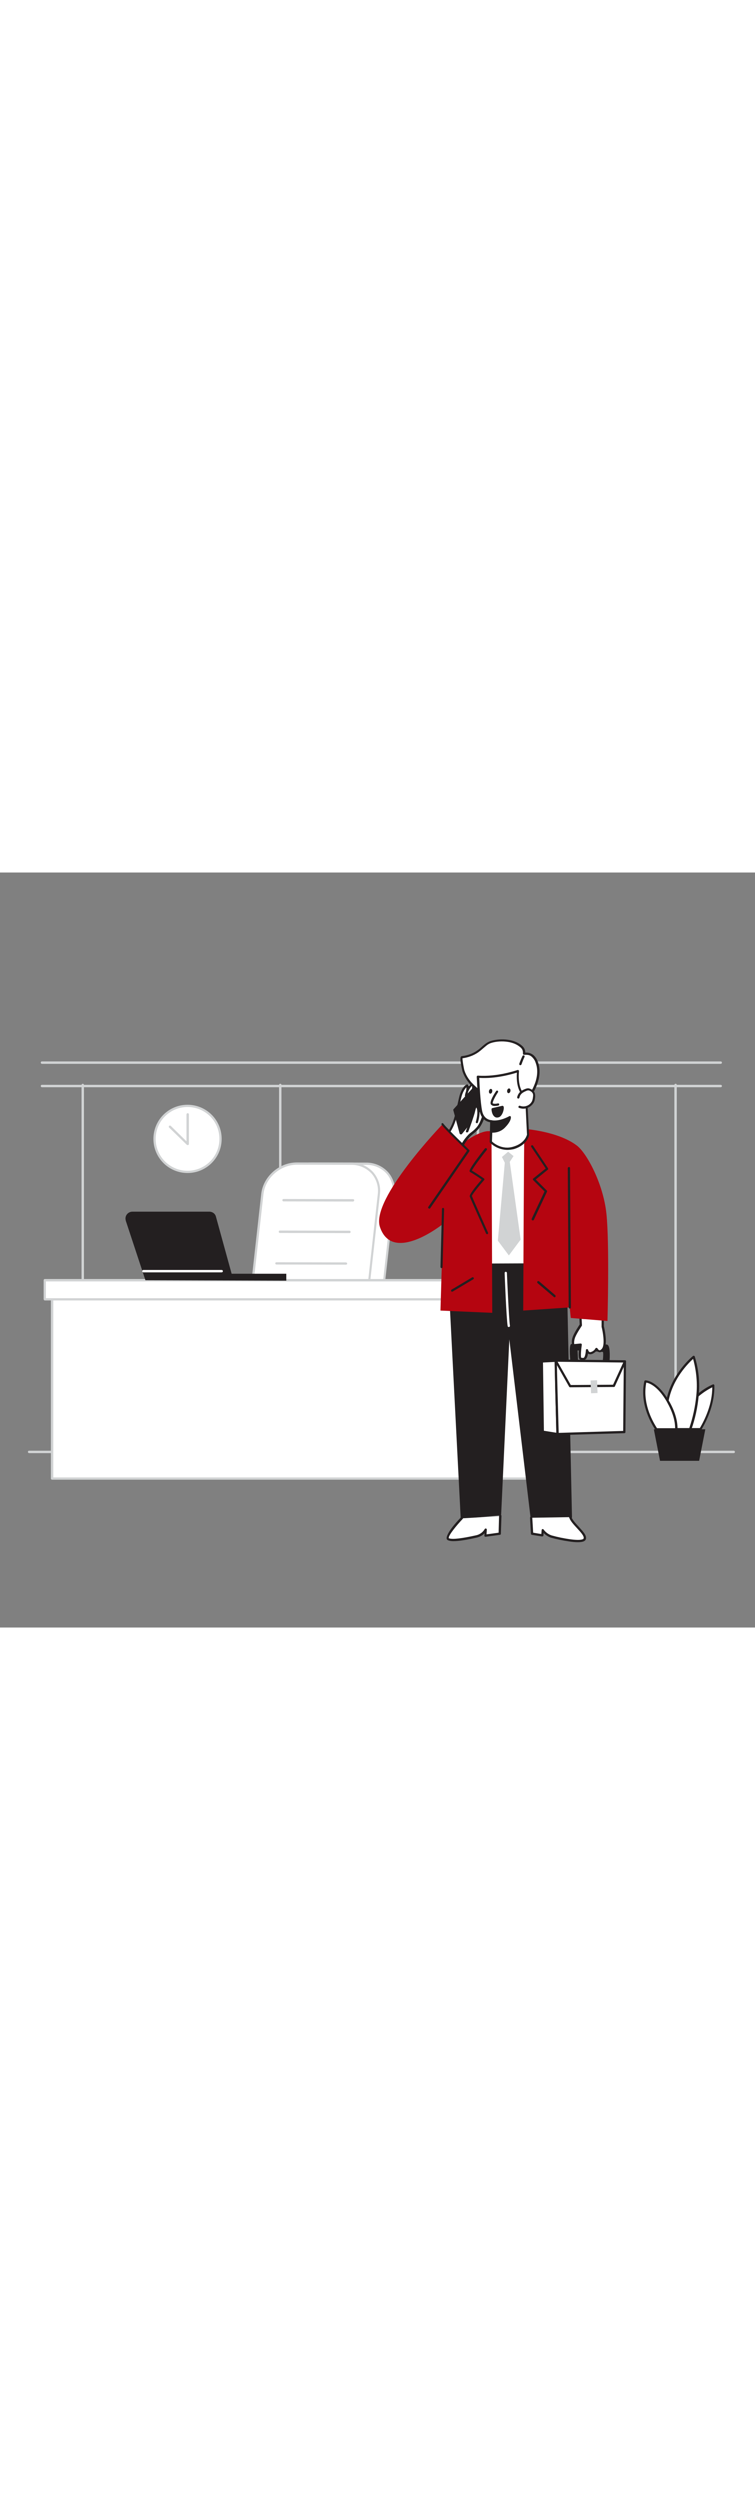 <svg version="1.1" id="Layer_1" xmlns="http://www.w3.org/2000/svg" xmlns:xlink="http://www.w3.org/1999/xlink" x="0px" y="0px" viewBox="0 0 500 500" style="width: 151px;" xml:space="preserve" data-imageid="businessman-66" imageName="Businessman" class="illustrations_image">
<rect x="0" y="0" width="500" height="500" fill="#808080" stroke="none"/>
<style type="text/css">
	.st0_businessman-66{fill:#D1D3D4;}
	.st1_businessman-66{fill:none;}
	.st2_businessman-66{fill:#FFFFFF;}
	.st3_businessman-66{fill:#231F20;}
	.st4_businessman-66{fill:#68E1FD;}
</style>
<g id="background_businessman-66">
	<g id="background-2_businessman-66">
		<path class="st0_businessman-66" d="M54.8,383.2c-0.4,0-0.8-0.3-0.8-0.8V140.7c0-0.4,0.3-0.8,0.8-0.8s0.8,0.3,0.8,0.8v241.7&#xA;&#9;&#9;&#9;C55.5,382.8,55.2,383.2,54.8,383.2z"/>
		<path class="st0_businessman-66" d="M185.6,383.2c-0.4,0-0.7-0.3-0.8-0.8V140.7c0-0.4,0.3-0.8,0.8-0.8s0.8,0.3,0.8,0.8v241.7&#xA;&#9;&#9;&#9;C186.4,382.8,186.1,383.2,185.6,383.2z"/>
		<path class="st0_businessman-66" d="M316.5,383.2c-0.4,0-0.7-0.3-0.8-0.8V140.7c0-0.4,0.3-0.8,0.8-0.8s0.8,0.3,0.8,0.8v241.7&#xA;&#9;&#9;&#9;C317.3,382.8,316.9,383.2,316.5,383.2z"/>
		<path class="st0_businessman-66" d="M447.4,383.2c-0.4,0-0.8-0.3-0.8-0.8V140.7c0-0.4,0.3-0.8,0.8-0.8s0.8,0.3,0.8,0.8v241.7&#xA;&#9;&#9;&#9;C448.2,382.8,447.8,383.2,447.4,383.2z"/>
		<path class="st0_businessman-66" d="M477.3,142.2H27.8c-0.4,0-0.8-0.3-0.8-0.8s0.3-0.8,0.8-0.8h449.5c0.4,0,0.8,0.3,0.8,0.8&#xA;&#9;&#9;&#9;S477.7,142.2,477.3,142.2z"/>
		<path class="st0_businessman-66" d="M477.3,126.7H27.8c-0.4,0-0.8-0.3-0.8-0.8s0.3-0.8,0.8-0.8h449.5c0.4,0,0.8,0.3,0.8,0.8&#xA;&#9;&#9;&#9;S477.7,126.7,477.3,126.7z"/>
		<line class="st1_businessman-66" x1="485.9" y1="383.7" x2="19.3" y2="383.7"/>
		<path class="st0_businessman-66" d="M485.9,384.5H19.3c-0.4,0-0.8-0.3-0.8-0.8s0.3-0.8,0.8-0.8h466.6c0.4,0,0.8,0.3,0.8,0.8&#xA;&#9;&#9;&#9;S486.3,384.5,485.9,384.5z"/>
	</g>
	<g id="clock_businessman-66">
		<circle class="st2_businessman-66" cx="124.2" cy="176.4" r="21.9"/>
		<path class="st0_businessman-66" d="M124.2,199c-12.5,0-22.6-10.1-22.6-22.6s10.1-22.6,22.6-22.6c12.5,0,22.6,10.1,22.6,22.6c0,0,0,0,0,0&#xA;&#9;&#9;&#9;C146.8,188.9,136.7,199,124.2,199z M124.2,155.3c-11.7,0-21.1,9.4-21.1,21.1c0,11.7,9.4,21.1,21.1,21.1s21.1-9.4,21.1-21.1&#xA;&#9;&#9;&#9;c0,0,0,0,0,0C145.3,164.7,135.9,155.3,124.2,155.3L124.2,155.3z"/>
		<polyline class="st2_businessman-66" points="112.5,168.3 124.2,179.7 124.2,160.1 &#9;&#9;"/>
		<path class="st0_businessman-66" d="M124.2,180.5c-0.2,0-0.4-0.1-0.5-0.2L112,168.9c-0.3-0.3-0.3-0.8,0-1.1c0.3-0.3,0.8-0.3,1.1,0l10.4,10.2&#xA;&#9;&#9;&#9;v-17.8c0-0.4,0.3-0.8,0.8-0.8s0.8,0.3,0.8,0.8v19.6c0,0.3-0.2,0.6-0.5,0.7C124.4,180.5,124.3,180.5,124.2,180.5z"/>
	</g>
</g>
<g id="office_chair_businessman-66">
	<path class="st2_businessman-66" d="M242.4,192.8l-35.8-0.1c-11.4,0-21.7,9-23,20.1l-12,107.5l77.2,0.1l12-107.5&#xA;&#9;&#9;C262.1,201.9,253.8,192.8,242.4,192.8z"/>
	<path class="st0_businessman-66" d="M248.9,321.2L248.9,321.2l-77.2-0.1c-0.2,0-0.4-0.1-0.6-0.2c-0.1-0.2-0.2-0.4-0.2-0.6l12-107.5&#xA;&#9;&#9;c1.2-11.5,11.9-20.8,23.6-20.8l0,0l35.8,0.1c5.6-0.1,10.9,2.2,14.7,6.3c3.5,4,5.2,9.4,4.5,14.7l-12,107.5&#xA;&#9;&#9;C249.5,320.9,249.2,321.2,248.9,321.2z M172.5,319.6l75.7,0.1l11.9-106.8c0.6-4.9-0.9-9.8-4.1-13.5c-3.5-3.8-8.4-5.9-13.6-5.8l0,0&#xA;&#9;&#9;l-35.8-0.1l0,0c-11,0-21,8.7-22.2,19.4L172.5,319.6z"/>
	<path class="st2_businessman-66" d="M232.5,192.8l-35.8-0.1c-11.4,0-21.7,9-22.9,20.1l-12,107.5l77.2,0.1L251,213&#xA;&#9;&#9;C252.2,201.9,244,192.8,232.5,192.8z"/>
	<path class="st0_businessman-66" d="M239,321.2L239,321.2l-77.2-0.1c-0.2,0-0.4-0.1-0.6-0.2c-0.1-0.2-0.2-0.4-0.2-0.6l12-107.5&#xA;&#9;&#9;c1.3-11.5,11.9-20.8,23.6-20.8l0,0l35.8,0.1c5.6-0.1,10.9,2.2,14.7,6.3c3.5,4,5.2,9.4,4.5,14.7l-12,107.5&#xA;&#9;&#9;C239.6,320.9,239.4,321.2,239,321.2z M162.6,319.6l75.7,0.1l11.9-106.8c0.6-4.9-0.9-9.8-4.1-13.5c-3.5-3.8-8.4-5.9-13.6-5.8l0,0&#xA;&#9;&#9;l-35.8-0.1l0,0c-11,0-21,8.7-22.2,19.4L162.6,319.6z"/>
	<line class="st1_businessman-66" x1="233.8" y1="217.1" x2="187.8" y2="217"/>
	<path class="st0_businessman-66" d="M233.8,217.9L233.8,217.9l-46-0.1c-0.4,0-0.8-0.3-0.8-0.8s0.3-0.8,0.8-0.8l0,0l46,0.1c0.4,0,0.8,0.3,0.8,0.8&#xA;&#9;&#9;C234.5,217.5,234.2,217.9,233.8,217.9C233.8,217.9,233.8,217.9,233.8,217.9z"/>
	<line class="st1_businessman-66" x1="231.4" y1="238" x2="185.5" y2="237.9"/>
	<path class="st0_businessman-66" d="M231.4,238.8L231.4,238.8l-46-0.1c-0.4,0-0.8-0.3-0.8-0.8s0.3-0.8,0.8-0.8l0,0l46,0.1c0.4,0,0.8,0.3,0.8,0.8&#xA;&#9;&#9;S231.9,238.8,231.4,238.8L231.4,238.8z"/>
	<line class="st1_businessman-66" x1="229.1" y1="258.9" x2="183.1" y2="258.9"/>
	<path class="st0_businessman-66" d="M229.1,259.7L229.1,259.7l-46-0.1c-0.4,0-0.8-0.3-0.8-0.8c0-0.4,0.3-0.7,0.8-0.7l0,0l46,0.1&#xA;&#9;&#9;c0.4,0,0.8,0.3,0.8,0.8S229.5,259.7,229.1,259.7z"/>
</g>
<g id="desk_businessman-66">
	<rect x="34.5" y="280.4" class="st2_businessman-66" width="328.9" height="121"/>
	<path class="st0_businessman-66" d="M363.4,402.1H34.5c-0.4,0-0.8-0.3-0.8-0.8v-121c0-0.4,0.3-0.7,0.8-0.8h328.9c0.4,0,0.8,0.3,0.8,0.8v121&#xA;&#9;&#9;C364.2,401.8,363.8,402.1,363.4,402.1C363.4,402.1,363.4,402.1,363.4,402.1z M35.3,400.6h327.4V281.1H35.3L35.3,400.6z"/>
	<rect x="29.7" y="270" class="st2_businessman-66" width="343.1" height="12.6"/>
	<path class="st0_businessman-66" d="M372.8,283.4H29.7c-0.4,0-0.7-0.3-0.8-0.8V270c0-0.4,0.3-0.8,0.8-0.8h343.1c0.4,0,0.8,0.3,0.8,0.8v12.6&#xA;&#9;&#9;C373.6,283.1,373.2,283.4,372.8,283.4z M30.4,281.9h341.6v-11.1H30.4L30.4,281.9z"/>
</g>
<g id="character_businessman-66">
	<polygon class="st3_businessman-66" points="297.1,256.1 305.9,427.6 331.1,425.2 336.9,300.3 351.9,426.8 378,426.9 374.4,254.4 &#9;"/>
	<path class="st3_businessman-66" d="M305.9,428.3c-0.2,0-0.4-0.1-0.5-0.2c-0.2-0.1-0.2-0.3-0.3-0.5l-8.8-171.4c0-0.2,0.1-0.4,0.2-0.6&#xA;&#9;&#9;c0.1-0.1,0.3-0.2,0.5-0.2l77.3-1.8c0.4,0,0.8,0.3,0.8,0.7c0,0,0,0,0,0l3.7,172.6c0,0.2-0.1,0.4-0.2,0.5c-0.1,0.1-0.3,0.2-0.5,0.2&#xA;&#9;&#9;l-26.1-0.2c-0.4,0-0.7-0.3-0.7-0.7l-14-117.5l-5.4,115.8c0,0.4-0.3,0.7-0.7,0.7l-25.1,2.4H305.9z M297.9,256.9l8.7,169.9l23.8-2.3&#xA;&#9;&#9;l5.8-124.3c0-0.4,0.3-0.7,0.7-0.7c0.4,0,0.7,0.3,0.8,0.7l15,125.8l24.7,0.2l-3.6-171.1L297.9,256.9z"/>
	<path class="st3_businessman-66" d="M378.5,323.2c0,0-0.8-9.3,0.1-10.1s21.5,0.2,23.2,0.4s1.2,9.9,1.2,9.9l-3.1,0.1c0,0,0.8-6.2-0.3-6.6&#xA;&#9;&#9;s-17.9-1-17.9-1l0.4,7.6L378.5,323.2z"/>
	<path class="st3_businessman-66" d="M400,324.2c-0.4,0-0.8-0.3-0.8-0.8c0,0,0-0.1,0-0.1c0.3-2.5,0.4-5.2,0.1-5.8c-1.4-0.2-10.6-0.7-16.8-1l0.3,6.8&#xA;&#9;&#9;c0,0.4-0.3,0.8-0.7,0.8c0,0-0.1,0-0.1,0l-3.6-0.2c-0.4,0-0.7-0.3-0.7-0.7c-0.6-6.4-0.4-10.1,0.4-10.8c0.3-0.3,0.8-0.7,11.8-0.4&#xA;&#9;&#9;c5.6,0.2,11.1,0.5,12,0.6c1.6,0.2,2.2,3.8,1.8,10.7c0,0.4-0.3,0.7-0.7,0.7L400,324.2L400,324.2z M381.8,315.1L381.8,315.1&#xA;&#9;&#9;c2.8,0.1,16.9,0.7,18.1,1.1c0.4,0.1,1.6,0.5,0.9,6.5h1.5c0.2-4.1-0.1-7.8-0.7-8.5c-2.2-0.3-20.2-1-22.5-0.5c-0.3,1-0.2,5.1,0.1,8.8&#xA;&#9;&#9;l2.1,0.1l-0.3-6.8c0-0.2,0.1-0.4,0.2-0.6C381.4,315.2,381.5,315.1,381.8,315.1L381.8,315.1z"/>
	<path class="st2_businessman-66" d="M309.7,259.8l47.9-0.2c0,0-1.7-83.5-3.9-85.6s-31,2.1-33.4,4.2S309.7,259.8,309.7,259.8z"/>
	<path class="st3_businessman-66" d="M309.7,260.5c-0.2,0-0.4-0.1-0.6-0.2c-0.1-0.2-0.2-0.4-0.2-0.6c1.9-18.7,8.4-80,10.8-82.1&#xA;&#9;&#9;c1.7-1.4,11.6-3.1,17.2-3.9c5.8-0.8,15.7-1.8,17.2-0.3c2.2,2.2,3.7,66.5,4.1,86.1c0,0.2-0.1,0.4-0.2,0.5c-0.1,0.1-0.3,0.2-0.5,0.2&#xA;&#9;&#9;L309.7,260.5L309.7,260.5z M350,174.1c-7.8,0-27.2,2.8-29.3,4.6c-1.7,2.4-7,49-10.2,80.3l46.3-0.2c-0.7-32.6-2.2-81.2-3.6-84.4&#xA;&#9;&#9;C352.1,174.1,351,174,350,174.1z"/>
	<path class="st2_businessman-66" d="M384.7,299.7c0,0-3.8,5.4-4.7,8.5c-0.6,1.6-0.7,3.3-0.2,4.9l4.8-0.4c0,0-1.4,9.3,0.1,9.4s3.8,1.4,4.1-5.8&#xA;&#9;&#9;c0,0,0.5,2.8,3,1.9c1.4-0.4,2.6-1.4,3.3-2.7c0,0,1.9,3.7,4.4,0s-0.3-14.8-0.3-14.8v-5.2l-14.7-0.7L384.7,299.7z"/>
	<path class="st3_businessman-66" d="M386.1,322.9c-0.3,0-0.7,0-1-0.1l-0.5-0.1c-0.3,0-0.6-0.2-0.8-0.4c-1-1.2-0.5-6.1-0.1-8.9l-3.9,0.3&#xA;&#9;&#9;c-0.3,0-0.6-0.2-0.8-0.5c-0.5-1.8-0.4-3.7,0.2-5.4c0.9-2.8,4-7.4,4.7-8.5l-0.2-4.7c0-0.4,0.3-0.8,0.7-0.8c0,0,0.1,0,0.1,0l14.7,0.7&#xA;&#9;&#9;c0.4,0,0.7,0.4,0.7,0.8v5.1c0.3,1.2,2.7,11.5,0.2,15.3c-0.9,1.4-1.9,2-3,2c-0.8-0.1-1.5-0.5-2-1c-0.8,0.9-1.9,1.7-3,2.1&#xA;&#9;&#9;c-0.8,0.3-1.7,0.3-2.5-0.1l-0.2-0.1c-0.3,1.9-0.8,3.2-1.6,3.8C387.2,322.8,386.7,323,386.1,322.9z M384.9,321.3l0.4,0.1&#xA;&#9;&#9;c0.7,0.1,1.1,0.1,1.4-0.1s1.1-1.6,1.3-5c0-0.4,0.3-0.7,0.7-0.7c0.4,0,0.7,0.2,0.8,0.6c0.1,0.5,0.4,1,0.8,1.3c0.4,0.2,0.8,0.2,1.2,0&#xA;&#9;&#9;c1.2-0.4,2.2-1.2,2.8-2.3c0.1-0.3,0.4-0.4,0.7-0.4c0.3,0,0.6,0.1,0.7,0.4c0.2,0.3,0.8,1.2,1.4,1.2s1.3-0.7,1.7-1.3&#xA;&#9;&#9;c1.9-2.8,0.4-11.2-0.4-14.2c0-0.1,0-0.1,0-0.2v-4.5l-13.2-0.6l0.2,4.1c0,0.2,0,0.3-0.1,0.5c0,0-3.7,5.4-4.6,8.2&#xA;&#9;&#9;c-0.4,1.2-0.6,2.6-0.4,3.9l4.2-0.4c0.2,0,0.4,0.1,0.6,0.2c0.2,0.2,0.2,0.4,0.2,0.6C384.8,316.2,384.5,320.4,384.9,321.3z"/>
	<path class="st4_businessman-66 targetColor" d="M347.3,169.8c-0.3,0.8-0.8,120.3-0.8,120.3l30.8-2.1l0.7,7l24.3,2c0,0,1.4-51.2-0.7-71.1s-13-40.1-19.6-45.1&#xA;&#9;&#9;C369.3,171.2,347.3,169.8,347.3,169.8z" style="fill: rgb(181, 5, 16);"/>
	<path class="st4_businessman-66 targetColor" d="M325.5,171.5l0.5,120.1l-34.3-1.5l1.7-57.4c0,0-33.5,27-41.8,2c-6.2-18.5,41.6-68.1,41.6-68.1l13.8,12.3&#xA;&#9;&#9;C307,178.9,318.9,169.7,325.5,171.5z" style="fill: rgb(181, 5, 16);"/>
	<polygon class="st0_businessman-66" points="332.4,188.4 334.3,192.2 329.7,243.8 337,253.6 344.8,243.1 337.6,191.6 340.1,187.8 336.5,184.9 &#9;"/>
	<path class="st2_businessman-66" d="M306.4,179.9c1.2-2.1,2.6-4,4.3-5.8c1.8-1.7,3.9-3.1,5.5-5c1.1-1.3,1.9-2.7,2.5-4.3c2.3-5.2,3.1-11,2.3-16.6&#xA;&#9;&#9;c-0.3-2.6-2.5-11.4-6.4-6.6c-0.8,1-1.4,2.2-1.7,3.4c0.3-1.4,0.4-2.8,0.3-4.2c0-0.3-0.1-0.7-0.4-0.8s-0.6,0.1-0.9,0.3&#xA;&#9;&#9;c-2,2-3.3,4.5-3.7,7.2c0.7-1.9,1-4,1.1-6c0-2.4-2.7,1.6-3,2.1c-0.9,1.7-1.5,3.4-1.9,5.3c-1.9,7.6-2.7,15.3-7,22.1"/>
	<path class="st3_businessman-66" d="M306.4,180.6c-0.1,0-0.3,0-0.4-0.1c-0.3-0.2-0.4-0.7-0.2-1c1.2-2.2,2.7-4.1,4.4-5.9c0.7-0.7,1.5-1.3,2.3-1.9&#xA;&#9;&#9;c1.2-0.9,2.2-1.9,3.2-3c1-1.2,1.8-2.6,2.4-4.1c2.2-5.1,3-10.7,2.3-16.2c-0.4-2.7-1.7-6.9-3.2-7.3c-0.6-0.2-1.4,0.5-1.8,1.1&#xA;&#9;&#9;c-0.7,0.9-1.3,2-1.6,3.1c-0.1,0.4-0.5,0.6-0.9,0.5c-0.3-0.1-0.6-0.5-0.5-0.8c0.2-1.3,0.3-2.6,0.3-3.9c-1.2,1.2-2.1,2.6-2.7,4.2&#xA;&#9;&#9;c-0.2,0.9-0.4,1.8-0.7,2.7c-0.1,0.4-0.5,0.6-0.9,0.5c-0.4-0.1-0.6-0.5-0.5-0.8c0.1-0.9,0.4-1.9,0.7-2.7c0.2-0.9,0.3-1.8,0.3-2.8&#xA;&#9;&#9;c-0.6,0.6-1.1,1.3-1.6,2.1c-0.9,1.6-1.5,3.3-1.9,5.1c-0.4,1.6-0.8,3.3-1.1,4.9c-1.3,5.9-2.6,12-6,17.4c-0.2,0.3-0.7,0.4-1,0.2&#xA;&#9;&#9;c-0.3-0.2-0.4-0.7-0.2-1c3.3-5.2,4.5-10.9,5.8-16.9c0.4-1.6,0.7-3.3,1.1-4.9c0.4-1.9,1.1-3.7,2-5.5c0,0,2.1-3.6,3.6-3.2&#xA;&#9;&#9;c0.4,0.1,0.8,0.4,0.8,1.3c0.4-0.6,0.9-1.1,1.4-1.6c0.4-0.5,1.1-0.7,1.7-0.5c0.5,0.3,0.9,0.8,0.8,1.4c0,0.1,0,0.3,0,0.4l0.1-0.1&#xA;&#9;&#9;c1.1-1.4,2.3-1.9,3.4-1.6c3.2,0.9,4.3,8.5,4.3,8.5c0.8,5.8,0,11.7-2.4,17c-0.7,1.6-1.6,3.1-2.7,4.5c-1,1.2-2.2,2.2-3.4,3.2&#xA;&#9;&#9;c-0.7,0.6-1.5,1.2-2.2,1.9c-1.6,1.7-3,3.6-4.1,5.6C306.9,180.5,306.7,180.6,306.4,180.6z"/>
	<path class="st3_businessman-66" d="M321,153c-0.2,0.3-15.9,19.7-15.9,19.7l-4.2-15.5l16-17.8L321,153z"/>
	<path class="st3_businessman-66" d="M305.2,173.4H305c-0.3-0.1-0.5-0.3-0.6-0.5l-4.2-15.5c-0.1-0.2,0-0.5,0.2-0.7l16-17.7c0.2-0.2,0.5-0.3,0.7-0.2&#xA;&#9;&#9;c0.3,0.1,0.5,0.3,0.6,0.5l4.2,13.5c0.1,0.2,0,0.5-0.1,0.7c-0.2,0.3-15.2,18.9-15.9,19.7C305.6,173.4,305.4,173.5,305.2,173.4z&#xA;&#9;&#9; M301.8,157.4l3.8,13.7l14.7-18.2l-3.7-11.9L301.8,157.4z"/>
	<path class="st2_businessman-66" d="M321.4,114.3c-1.7,1.4-3.4,3.1-5.1,4.2c-3.1,2.1-6.7,3.4-10.4,3.8c-1,0.1,0.8,8.4,1.1,9.2&#xA;&#9;&#9;c1.1,3.1,2.7,5.9,5,8.3c2,2.1,4.2,4,6.4,5.9c2.8,2.4,7.2,2.7,10.7,3.2c3.1,0.4,6.4,1.2,9.5,1.4s6.8,0.4,9.6-0.8&#xA;&#9;&#9;c3.6-1.6,5.8-6.3,7-9.8c1.5-4.4,2-9.4,0.3-13.9c-0.6-1.7-1.6-3.2-3-4.4c-1.7-1.4-3.4-1.2-5.4-1.2c0.2-2.5-0.6-3.8-2.8-5.4&#xA;&#9;&#9;c-5-3.8-13.7-4.2-19.6-2.2C323.5,112.8,322.4,113.4,321.4,114.3z"/>
	<path class="st3_businessman-66" d="M342.2,151c-1,0-2.1,0-3-0.1h-0.7c-2-0.1-4-0.4-6-0.8c-1.2-0.2-2.4-0.4-3.5-0.6l-0.8-0.1&#xA;&#9;&#9;c-3.3-0.4-7.5-0.9-10.3-3.2c-2.3-1.8-4.5-3.8-6.5-5.9c-2.3-2.5-4-5.4-5.1-8.5c0-0.1-2.1-8.3-1.1-9.8c0.2-0.2,0.4-0.4,0.7-0.4&#xA;&#9;&#9;c3.6-0.4,7.1-1.6,10.1-3.7c1.1-0.7,2.1-1.6,3-2.4c0.6-0.6,1.3-1.1,2-1.7c1.1-0.9,2.3-1.6,3.6-2.1c5.8-1.9,14.8-1.8,20.2,2.3&#xA;&#9;&#9;c1.9,1.4,3,2.8,3.1,5.3c1.8-0.2,3.6,0.3,5.1,1.4c1.5,1.2,2.6,2.9,3.2,4.7c2,5.3,1,10.8-0.3,14.4c-1.9,5.5-4.4,8.9-7.4,10.2&#xA;&#9;&#9;C346.5,150.8,344.4,151.1,342.2,151z M306.3,123c-0.1,1.5,1,7.4,1.3,8.2c1,3,2.7,5.7,4.8,8c2,2.1,4.1,4,6.4,5.8&#xA;&#9;&#9;c2.5,2,6.2,2.5,9.5,2.9l0.8,0.1c1.2,0.1,2.4,0.4,3.6,0.6c1.9,0.4,3.9,0.6,5.8,0.8h0.7c2.7,0.1,6.1,0.3,8.6-0.8&#xA;&#9;&#9;c2.6-1.1,4.8-4.3,6.6-9.3c1.2-3.4,2.2-8.5,0.3-13.4c-0.5-1.6-1.5-3-2.8-4.1c-1.4-1.1-2.7-1.1-4.4-1.1H347c-0.2,0-0.4-0.1-0.5-0.2&#xA;&#9;&#9;c-0.1-0.1-0.2-0.3-0.2-0.6c0.1-2.1-0.4-3.3-2.5-4.8c-4.8-3.7-13.4-4-18.9-2.1c-1.1,0.4-2.2,1.1-3.1,1.9l0,0&#xA;&#9;&#9;c-0.6,0.5-1.3,1.1-1.9,1.6c-1,0.9-2.1,1.8-3.2,2.6C313.6,121.2,310.1,122.5,306.3,123z M321.3,114.3L321.3,114.3z"/>
	<path class="st2_businessman-66" d="M325.4,164.7l-0.3,13.7c0,0,6.3,6.5,15,3.9s9.7-8.7,9.7-8.7l-1.3-24.8c0,0-6.7-3.2-5.4-17.4&#xA;&#9;&#9;c0,0-13.4,4.8-26.6,3.8c0,0,0.6,16,2,22.8S325.4,164.7,325.4,164.7z"/>
	<path class="st3_businessman-66" d="M335.9,183.7c-4.3-0.1-8.3-1.8-11.4-4.8c-0.1-0.1-0.2-0.3-0.2-0.5l0.3-13c-1.7-0.3-5.8-1.5-6.9-7.2&#xA;&#9;&#9;c-1.4-6.8-1.9-22.3-2-22.9c0-0.2,0.1-0.4,0.2-0.6c0.2-0.1,0.4-0.2,0.6-0.2c12.9,1,26.1-3.7,26.2-3.7c0.2-0.1,0.5-0.1,0.7,0.1&#xA;&#9;&#9;c0.2,0.2,0.3,0.4,0.3,0.7c-1.2,13.5,5,16.7,5,16.7c0.2,0.1,0.4,0.4,0.4,0.6l1.3,24.8c0,0.1,0,0.1,0,0.2c0,0.3-1.2,6.6-10.2,9.3&#xA;&#9;&#9;C338.8,183.5,337.3,183.7,335.9,183.7z M325.8,178.1c1.1,1.1,6.7,5.7,14,3.5c7.7-2.2,9-7.4,9.2-8l-1.2-24.3c-1.5-1-6.3-5-5.5-16.8&#xA;&#9;&#9;c-3.4,1.1-14.2,4.2-24.9,3.5c0.1,3.4,0.7,16.1,1.9,21.9c1.2,6.1,6.2,6.1,6.2,6.1c0.4,0,0.8,0.3,0.8,0.7c0,0,0,0,0,0L325.8,178.1z"/>
	<path class="st2_businessman-66" d="M343.3,148.7c0.2-1.2,0.9-2.3,1.8-3.2c0.9-0.7,1.9-1.3,3-1.7c0.6-0.3,1.2-0.4,1.8-0.4c0.4,0,0.9,0.2,1.3,0.4&#xA;&#9;&#9;c1,0.4,1.8,1.2,2.2,2.1c0.3,0.8,0.4,1.7,0.2,2.5c-0.1,0.9-0.2,1.8-0.5,2.7c-1.4,3.6-5.4,5.4-9,4.1c0,0,0,0,0,0"/>
	<path class="st3_businessman-66" d="M346.6,156.4c-1,0-1.9-0.2-2.8-0.5c-0.4-0.1-0.6-0.6-0.4-1s0.6-0.6,1-0.4c3.2,1.2,6.8-0.3,8.1-3.5&#xA;&#9;&#9;c0,0,0-0.1,0-0.1c0.3-0.8,0.4-1.7,0.5-2.5c0.1-0.7,0.1-1.5-0.2-2.1c-0.4-0.8-1.1-1.4-1.9-1.7c-0.3-0.2-0.6-0.3-1-0.3&#xA;&#9;&#9;c-0.5,0-1,0.1-1.5,0.4c-1,0.4-2,0.9-2.8,1.6c-0.8,0.7-1.4,1.7-1.6,2.8c-0.1,0.4-0.5,0.7-0.9,0.6c-0.4-0.1-0.7-0.5-0.6-0.9&#xA;&#9;&#9;c0.3-1.4,1-2.6,2-3.6c1-0.8,2.1-1.4,3.2-1.8c0.7-0.3,1.4-0.5,2.2-0.5c0.5,0.1,1.1,0.2,1.6,0.5c1.1,0.5,2.1,1.4,2.6,2.5&#xA;&#9;&#9;c0.3,0.9,0.4,1.9,0.3,2.9c-0.1,1-0.3,2-0.6,2.9C352.6,154.4,349.7,156.4,346.6,156.4L346.6,156.4z"/>
	<path class="st3_businessman-66" d="M325.5,171.5c3.3,0.2,6.5-1,8.9-3.4c3.7-3.9,3.3-6.1,3.3-6.1s-6.1,3.7-11.9,2.8L325.5,171.5z"/>
	<path class="st3_businessman-66" d="M326.2,172.3c-0.3,0-0.5,0-0.8,0c-0.4,0-0.7-0.4-0.7-0.8l0.2-6.6c0-0.2,0.1-0.4,0.3-0.6&#xA;&#9;&#9;c0.2-0.1,0.4-0.2,0.6-0.2c5.5,0.8,11.4-2.7,11.4-2.7c0.2-0.1,0.5-0.2,0.7-0.1c0.2,0.1,0.4,0.3,0.4,0.5c0.1,0.3,0.4,2.6-3.5,6.7&#xA;&#9;&#9;C332.6,171,329.5,172.3,326.2,172.3z M326.5,165.8l-0.2,5c2.8,0,5.6-1.1,7.6-3.1c1.2-1.2,2.2-2.6,2.8-4.2&#xA;&#9;&#9;C333.5,165.1,330,165.9,326.5,165.8z"/>
	<path class="st2_businessman-66" d="M329.1,145.1c0,0-4.5,6.9-3.4,8.1s4.2,0.4,4.2,0.4"/>
	<path class="st3_businessman-66" d="M327.8,154.6c-1,0.1-1.9-0.2-2.6-0.9c-1.2-1.3,1.1-5.7,3.4-9c0.2-0.3,0.7-0.4,1-0.2s0.4,0.7,0.2,1l0,0&#xA;&#9;&#9;c-2.1,3.2-3.7,6.6-3.5,7.3c0.5,0.5,2.3,0.4,3.4,0.1c0.4-0.1,0.8,0.1,0.9,0.5c0.1,0.4-0.1,0.8-0.5,0.9c0,0,0,0,0,0&#xA;&#9;&#9;C329.3,154.5,328.5,154.6,327.8,154.6z"/>
	<ellipse transform="matrix(0.201 -0.98 0.98 0.201 127.315 445.712)" class="st3_businessman-66" cx="337" cy="144.8" rx="1.6" ry="1.1"/>
	<ellipse transform="matrix(0.201 -0.98 0.98 0.201 117.497 434.129)" class="st3_businessman-66" cx="324.9" cy="145" rx="1.6" ry="1.1"/>
	<path class="st3_businessman-66" d="M332.8,155.2l-6.5,1.5c0,0,0.2,5.2,3.4,4.8C332.1,161.2,333.3,156,332.8,155.2z"/>
	<path class="st3_businessman-66" d="M329.3,162.3c-0.7,0-1.4-0.2-1.9-0.7c-1.7-1.4-1.9-4.4-1.9-4.8c0-0.4,0.2-0.7,0.6-0.8l6.5-1.5&#xA;&#9;&#9;c0.3-0.1,0.6,0.1,0.8,0.3c0.6,0.9,0,3.3-0.6,4.6c-0.8,1.7-1.8,2.7-3,2.8L329.3,162.3z M327,157.4c0.1,1.1,0.5,2.2,1.3,3.1&#xA;&#9;&#9;c0.3,0.3,0.8,0.4,1.2,0.3c0.6-0.2,1.2-0.6,1.5-1.2c0.6-1,1-2.2,1.1-3.4L327,157.4z"/>
	<path class="st2_businessman-66" d="M346.7,121.9c-0.8,1.6-1.4,3.3-2,5"/>
	<path class="st3_businessman-66" d="M344.6,127.6c-0.1,0-0.2,0-0.2,0c-0.4-0.1-0.6-0.5-0.5-0.9c0,0,0,0,0-0.1c0.6-1.7,1.3-3.4,2.1-5.1&#xA;&#9;&#9;c0.2-0.4,0.6-0.5,1-0.4c0,0,0,0,0,0c0.4,0.2,0.5,0.6,0.4,1c-0.8,1.6-1.4,3.2-2,4.9C345.2,127.4,345,127.6,344.6,127.6z"/>
	<path class="st3_businessman-66" d="M284.3,222.6c-0.4,0-0.7-0.3-0.8-0.7c0-0.2,0-0.3,0.1-0.4l25.7-37.3c-2.5-2.4-14.3-13.7-16.8-17.1&#xA;&#9;&#9;c-0.2-0.3-0.2-0.8,0.1-1c0,0,0,0,0,0c0.3-0.2,0.8-0.2,1,0.2c2.7,3.6,17,17.2,17.1,17.4c0.3,0.3,0.3,0.7,0.1,1l-26.1,37.9&#xA;&#9;&#9;C284.8,222.5,284.5,222.6,284.3,222.6z"/>
	<path class="st2_businessman-66" d="M309.3,171.4c0,0,2.2-5.7,3.7-10.6s1.5-6.9,2.8-5.9s1.7,4.9,0,10.4"/>
	<path class="st3_businessman-66" d="M309.3,172.1c-0.1,0-0.2,0-0.3,0c-0.4-0.1-0.6-0.6-0.4-1c0,0,0,0,0,0c0-0.1,2.2-5.8,3.7-10.5&#xA;&#9;&#9;c0.4-1.3,0.7-2.3,0.9-3.2c0.6-2.2,0.9-3.1,1.7-3.4c0.5-0.1,1,0,1.3,0.3c1.7,1.3,1.9,6,0.3,11.2c-0.1,0.4-0.5,0.6-0.9,0.5&#xA;&#9;&#9;s-0.6-0.5-0.5-0.9c1.6-5.4,1-8.8,0.3-9.5c-0.3,0.7-0.5,1.5-0.7,2.3c-0.2,0.9-0.5,2-0.9,3.2c-1.5,4.8-3.7,10.6-3.7,10.6&#xA;&#9;&#9;C309.9,172,309.6,172.1,309.3,172.1z"/>
	<polygon class="st2_businessman-66" points="368.1,323.3 358.8,323.7 359.5,370.4 369.2,371.9 &#9;"/>
	<path class="st3_businessman-66" d="M369.2,372.6h-0.1l-9.8-1.5c-0.4-0.1-0.6-0.4-0.6-0.7l-0.7-46.6c0-0.4,0.3-0.7,0.7-0.8l9.2-0.5&#xA;&#9;&#9;c0.2,0,0.4,0.1,0.5,0.2c0.1,0.1,0.2,0.3,0.2,0.5l1.2,48.6C370,372.3,369.7,372.6,369.2,372.6C369.3,372.6,369.3,372.6,369.2,372.6&#xA;&#9;&#9;L369.2,372.6z M360.2,369.7l8.2,1.3l-1.1-46.9l-7.7,0.4L360.2,369.7z"/>
	<path class="st2_businessman-66" d="M368.1,323.3c-0.2,0.6,1.2,48.6,1.2,48.6l44.2-1.3l0.4-46.8L368.1,323.3z"/>
	<path class="st3_businessman-66" d="M369.2,372.6c-0.2,0-0.4-0.1-0.5-0.2c-0.1-0.1-0.2-0.3-0.2-0.5c-1.4-48.1-1.2-48.7-1.1-48.9&#xA;&#9;&#9;c0.1-0.3,0.4-0.5,0.7-0.5l0,0l45.8,0.5c0.4,0,0.7,0.3,0.7,0.8c0,0,0,0,0,0l-0.4,46.8c0,0.4-0.3,0.7-0.7,0.7L369.2,372.6&#xA;&#9;&#9;L369.2,372.6z M368.8,324c0,4.4,0.7,29.6,1.2,47.1l42.7-1.3l0.4-45.3L368.8,324z"/>
	<path class="st3_businessman-66" d="M377.6,340.9c-0.3,0-0.5-0.1-0.7-0.4l-9.5-16.8c-0.2-0.4-0.1-0.8,0.3-1c0.4-0.2,0.8-0.1,1,0.3l9.3,16.4l28-0.2&#xA;&#9;&#9;l7.2-15.7c0.2-0.4,0.6-0.5,1-0.4c0,0,0,0,0,0c0.4,0.2,0.5,0.6,0.4,1c0,0,0,0,0,0l-7.4,16.2c-0.1,0.3-0.4,0.4-0.7,0.4L377.6,340.9&#xA;&#9;&#9;L377.6,340.9z"/>
	
		<rect x="391.4" y="336.4" transform="matrix(0.999 -3.664371e-02 3.664371e-02 0.999 -12.221 14.65)" class="st0_businessman-66" width="4.3" height="8.5"/>
	<path class="st2_businessman-66" d="M331.3,426.2L331,438l-9.5,1.3l0.3-4c-1.3,2.3-3.5,3.9-6.1,4.5c-4.3,1-15,3.3-18.5,2s8.7-14.1,8.7-14.1"/>
	<path class="st3_businessman-66" d="M300.3,442.8c-1.2,0-2.3-0.1-3.4-0.5c-0.6-0.2-1-0.6-1.1-1.2c-0.1-0.6-0.3-3.9,9.5-14.1c0.3-0.3,0.8-0.3,1.1,0&#xA;&#9;&#9;c0.3,0.3,0.3,0.8,0,1.1c-4,4.2-9.6,11-9.2,12.7c0,0.1,0,0.1,0.1,0.1c2.3,0.9,8.7,0.1,18.1-2c2.3-0.5,4.4-2,5.6-4.1&#xA;&#9;&#9;c0.2-0.4,0.6-0.5,1-0.3c0.3,0.1,0.4,0.4,0.4,0.7l-0.2,3.1l8-1.1l0.3-11.1c0-0.4,0.3-0.8,0.8-0.8s0.8,0.3,0.8,0.8l-0.4,11.8&#xA;&#9;&#9;c0,0.4-0.3,0.7-0.6,0.7l-9.5,1.3c-0.2,0-0.4,0-0.6-0.2c-0.2-0.2-0.3-0.4-0.2-0.6l0.1-1.5c-1.4,1.4-3.1,2.3-5,2.8&#xA;&#9;&#9;C308.9,442,303.7,442.8,300.3,442.8z"/>
	<path class="st2_businessman-66" d="M351.8,427.3l0.6,10.6l6.8,1.1l0.2-3.4c1.4,2,3.4,3.4,5.7,4.2c3.6,1.1,21.1,5,22.1,1.5s-7.6-9.1-9.6-14.4"/>
	<path class="st3_businessman-66" d="M382.7,443.5c-1.9,0-3.8-0.2-5.7-0.5c-4.1-0.6-8.1-1.4-12.1-2.5c-1.8-0.6-3.5-1.7-4.9-3.1l-0.1,1.6&#xA;&#9;&#9;c0,0.2-0.1,0.4-0.3,0.5c-0.2,0.1-0.4,0.2-0.6,0.2l-6.8-1.1c-0.3-0.1-0.6-0.3-0.6-0.7l-0.6-10.6c0-0.4,0.3-0.8,0.7-0.8&#xA;&#9;&#9;c0.4,0,0.8,0.3,0.8,0.7c0,0,0,0,0,0l0.6,10l5.4,0.9l0.2-2.6c0-0.3,0.2-0.6,0.5-0.7c0.3-0.1,0.6,0,0.8,0.3c1.3,1.8,3.2,3.2,5.3,3.9&#xA;&#9;&#9;c3.9,1.1,7.9,1.9,11.9,2.5c8.6,1.2,9.3-0.3,9.3-0.5c0.5-1.5-1.9-4.1-4.2-6.6s-4.5-4.8-5.4-7.3c-0.2-0.4,0-0.8,0.4-1s0.8,0,1,0.4&#xA;&#9;&#9;c0,0,0,0.1,0,0.1c0.8,2.2,3,4.5,5.1,6.8c2.8,3.1,5.3,5.7,4.6,8.1C387.7,442.4,386.7,443.5,382.7,443.5z"/>
	<path class="st3_businessman-66" d="M377.4,288.8c-0.4,0-0.7-0.3-0.8-0.7l-0.6-92.3c0-0.4,0.3-0.7,0.8-0.8l0,0c0.4,0,0.7,0.3,0.7,0.7c0,0,0,0,0,0&#xA;&#9;&#9;l0.6,92.3C378.1,288.4,377.8,288.8,377.4,288.8C377.4,288.8,377.4,288.8,377.4,288.8L377.4,288.8z"/>
	<path class="st3_businessman-66" d="M322.6,239.5c-0.3,0-0.6-0.2-0.7-0.4c-0.4-1-10.4-23.2-10.8-24.5c-0.1-0.4-0.5-1.6,7.9-11.3&#xA;&#9;&#9;c-2.4-1.7-4.8-3.3-7.4-4.8c-0.3-0.1-0.5-0.3-0.6-0.6c-0.1-0.4-0.5-1.7,10.1-15.1c0.3-0.3,0.7-0.4,1.1-0.1s0.4,0.7,0.1,1.1&#xA;&#9;&#9;c-4.4,5.5-9,11.8-9.8,13.6c1.9,1,6.9,4.5,8,5.2c0.3,0.2,0.4,0.7,0.2,1c0,0,0,0-0.1,0.1c-3.7,4.2-7.8,9.4-8.1,10.5&#xA;&#9;&#9;c0.6,1.7,7.9,18,10.7,24.3c0.2,0.4,0,0.8-0.4,1c0,0,0,0,0,0C322.8,239.5,322.7,239.5,322.6,239.5z"/>
	<path class="st3_businessman-66" d="M352.8,230.4c-0.1,0-0.2,0-0.3-0.1c-0.4-0.2-0.5-0.6-0.4-1l8.5-18.1l-7.5-7.5c-0.1-0.2-0.2-0.4-0.2-0.6&#xA;&#9;&#9;c0-0.2,0.1-0.4,0.3-0.5l8.2-6.6l-9.6-14.3c-0.2-0.3-0.1-0.8,0.2-1c0.3-0.2,0.8-0.1,1,0.2l9.9,14.9c0.2,0.3,0.2,0.8-0.1,1l-8,6.5&#xA;&#9;&#9;l7.3,7.3c0.2,0.2,0.3,0.6,0.1,0.9l-8.7,18.6C353.3,230.3,353.1,230.4,352.8,230.4z"/>
	<path class="st3_businessman-66" d="M299.4,277.6c-0.3,0-0.5-0.1-0.6-0.4c-0.2-0.3-0.1-0.8,0.3-1l13.6-8.1c0.3-0.2,0.8-0.1,1,0.3&#xA;&#9;&#9;c0.2,0.4,0.1,0.8-0.3,1l-13.6,8.1C299.6,277.6,299.5,277.6,299.4,277.6z"/>
	<path class="st3_businessman-66" d="M367.3,281.3c-0.2,0-0.4-0.1-0.5-0.2l-10.8-9.2c-0.3-0.3-0.3-0.8-0.1-1.1s0.8-0.3,1.1-0.1l10.7,9.2&#xA;&#9;&#9;c0.3,0.3,0.4,0.7,0.1,1.1C367.7,281.2,367.5,281.3,367.3,281.3L367.3,281.3z"/>
	<path class="st2_businessman-66" d="M336.9,301c-0.4,0-0.7-0.3-0.7-0.6c-0.8-4.4-2-34-2-35.2c0-0.4,0.3-0.8,0.7-0.8c0.4,0,0.8,0.3,0.8,0.7&#xA;&#9;&#9;c0,0,0,0,0,0c0,0.3,1.3,30.7,2,35c0.1,0.4-0.2,0.8-0.6,0.9c0,0,0,0,0,0L336.9,301z"/>
	<path class="st3_businessman-66" d="M292.4,262L292.4,262c-0.4,0-0.7-0.4-0.7-0.8l1-38.4c0-0.4,0.3-0.7,0.7-0.7c0,0,0,0,0,0l0,0&#xA;&#9;&#9;c0.4,0,0.7,0.3,0.7,0.8c0,0,0,0,0,0l-1,38.4C293.2,261.7,292.8,262,292.4,262z"/>
</g>
<g id="plant_businessman-66">
	<path class="st2_businessman-66" d="M461.9,346.7c3.2-2.8,6.7-5.2,10.6-6.9c0.3,11.3-4.3,21.8-8.5,28.9h-13.8"/>
	<path class="st3_businessman-66" d="M464,369.5h-13.9c-0.4,0-0.8-0.3-0.8-0.8s0.3-0.8,0.8-0.8h13.4c3.8-6.5,8.2-16.3,8.2-27&#xA;&#9;&#9;c-3.4,1.7-6.5,3.8-9.4,6.3c-0.3,0.3-0.8,0.2-1.1-0.1s-0.2-0.8,0.1-1.1c3.2-2.9,6.9-5.3,10.8-7c0.2-0.1,0.5-0.1,0.7,0.1&#xA;&#9;&#9;c0.2,0.1,0.3,0.4,0.3,0.6c0.3,11.7-4.5,22.4-8.6,29.3C464.5,369.3,464.3,369.5,464,369.5z"/>
	<path class="st2_businessman-66" d="M442.1,349.8c3.4-17.7,17.3-28.9,17.3-28.9c2.6,8.3,3.4,17.1,2.5,25.8c-0.7,7.5-2.3,14.9-4.8,22h-14.9"/>
	<path class="st3_businessman-66" d="M457.1,369.5h-14.9c-0.4,0-0.8-0.3-0.8-0.8s0.3-0.8,0.8-0.8h14.3c2.3-6.9,3.9-14.1,4.6-21.3&#xA;&#9;&#9;c0.9-8.2,0.1-16.5-2.1-24.5c-3,2.7-13.4,13-16.2,27.7c-0.1,0.4-0.5,0.7-0.9,0.6s-0.7-0.5-0.6-0.9l0,0c3.4-17.8,17.4-29.2,17.6-29.3&#xA;&#9;&#9;c0.3-0.3,0.8-0.2,1.1,0.1c0.1,0.1,0.1,0.1,0.1,0.2c2.6,8.4,3.5,17.3,2.6,26.1c-0.7,7.6-2.3,15-4.8,22.2&#xA;&#9;&#9;C457.7,369.3,457.4,369.5,457.1,369.5z"/>
	<path class="st2_businessman-66" d="M434.7,368.7h13.2c0.1-3.9-0.8-9.8-5-17.5l-0.8-1.5c-7.6-12.9-14.6-12.8-14.6-12.8&#xA;&#9;&#9;C424.5,350.6,430.7,362.7,434.7,368.7z"/>
	<path class="st3_businessman-66" d="M447.9,369.5h-13.2c-0.3,0-0.5-0.1-0.6-0.3c-4-6.1-10.4-18.4-7.4-32.3c0.1-0.3,0.4-0.6,0.7-0.6&#xA;&#9;&#9;c0.3,0,7.5,0,15.3,13.1l0.9,1.5c4.4,8,5.2,14.1,5.1,17.9C448.6,369.2,448.3,369.5,447.9,369.5z M435.1,368h12&#xA;&#9;&#9;c0-3.6-0.9-9.1-4.9-16.4l-0.8-1.5c-6-10.2-11.6-12-13.4-12.3C425.5,350.7,431.3,362.1,435.1,368z"/>
	<polygon class="st3_businessman-66" points="437.1,389.6 463,389.6 467.1,368.7 433,368.7 &#9;"/>
</g>
<g id="laptop_businessman-66">
	<path class="st3_businessman-66" d="M189.6,270.3v-4.6h-36.2L143,227.9c-0.5-2-2.3-3.3-4.4-3.3H87.7c-2.5,0-4.6,2-4.6,4.5c0,0.5,0.1,1,0.2,1.5&#xA;&#9;&#9;L96.3,270L189.6,270.3z"/>
	<path class="st2_businessman-66" d="M146.7,264.8H95c-0.4,0-0.8-0.3-0.8-0.8s0.3-0.8,0.8-0.8h51.8c0.4,0,0.8,0.3,0.8,0.8S147.2,264.8,146.7,264.8&#xA;&#9;&#9;L146.7,264.8z"/>
</g>
</svg>